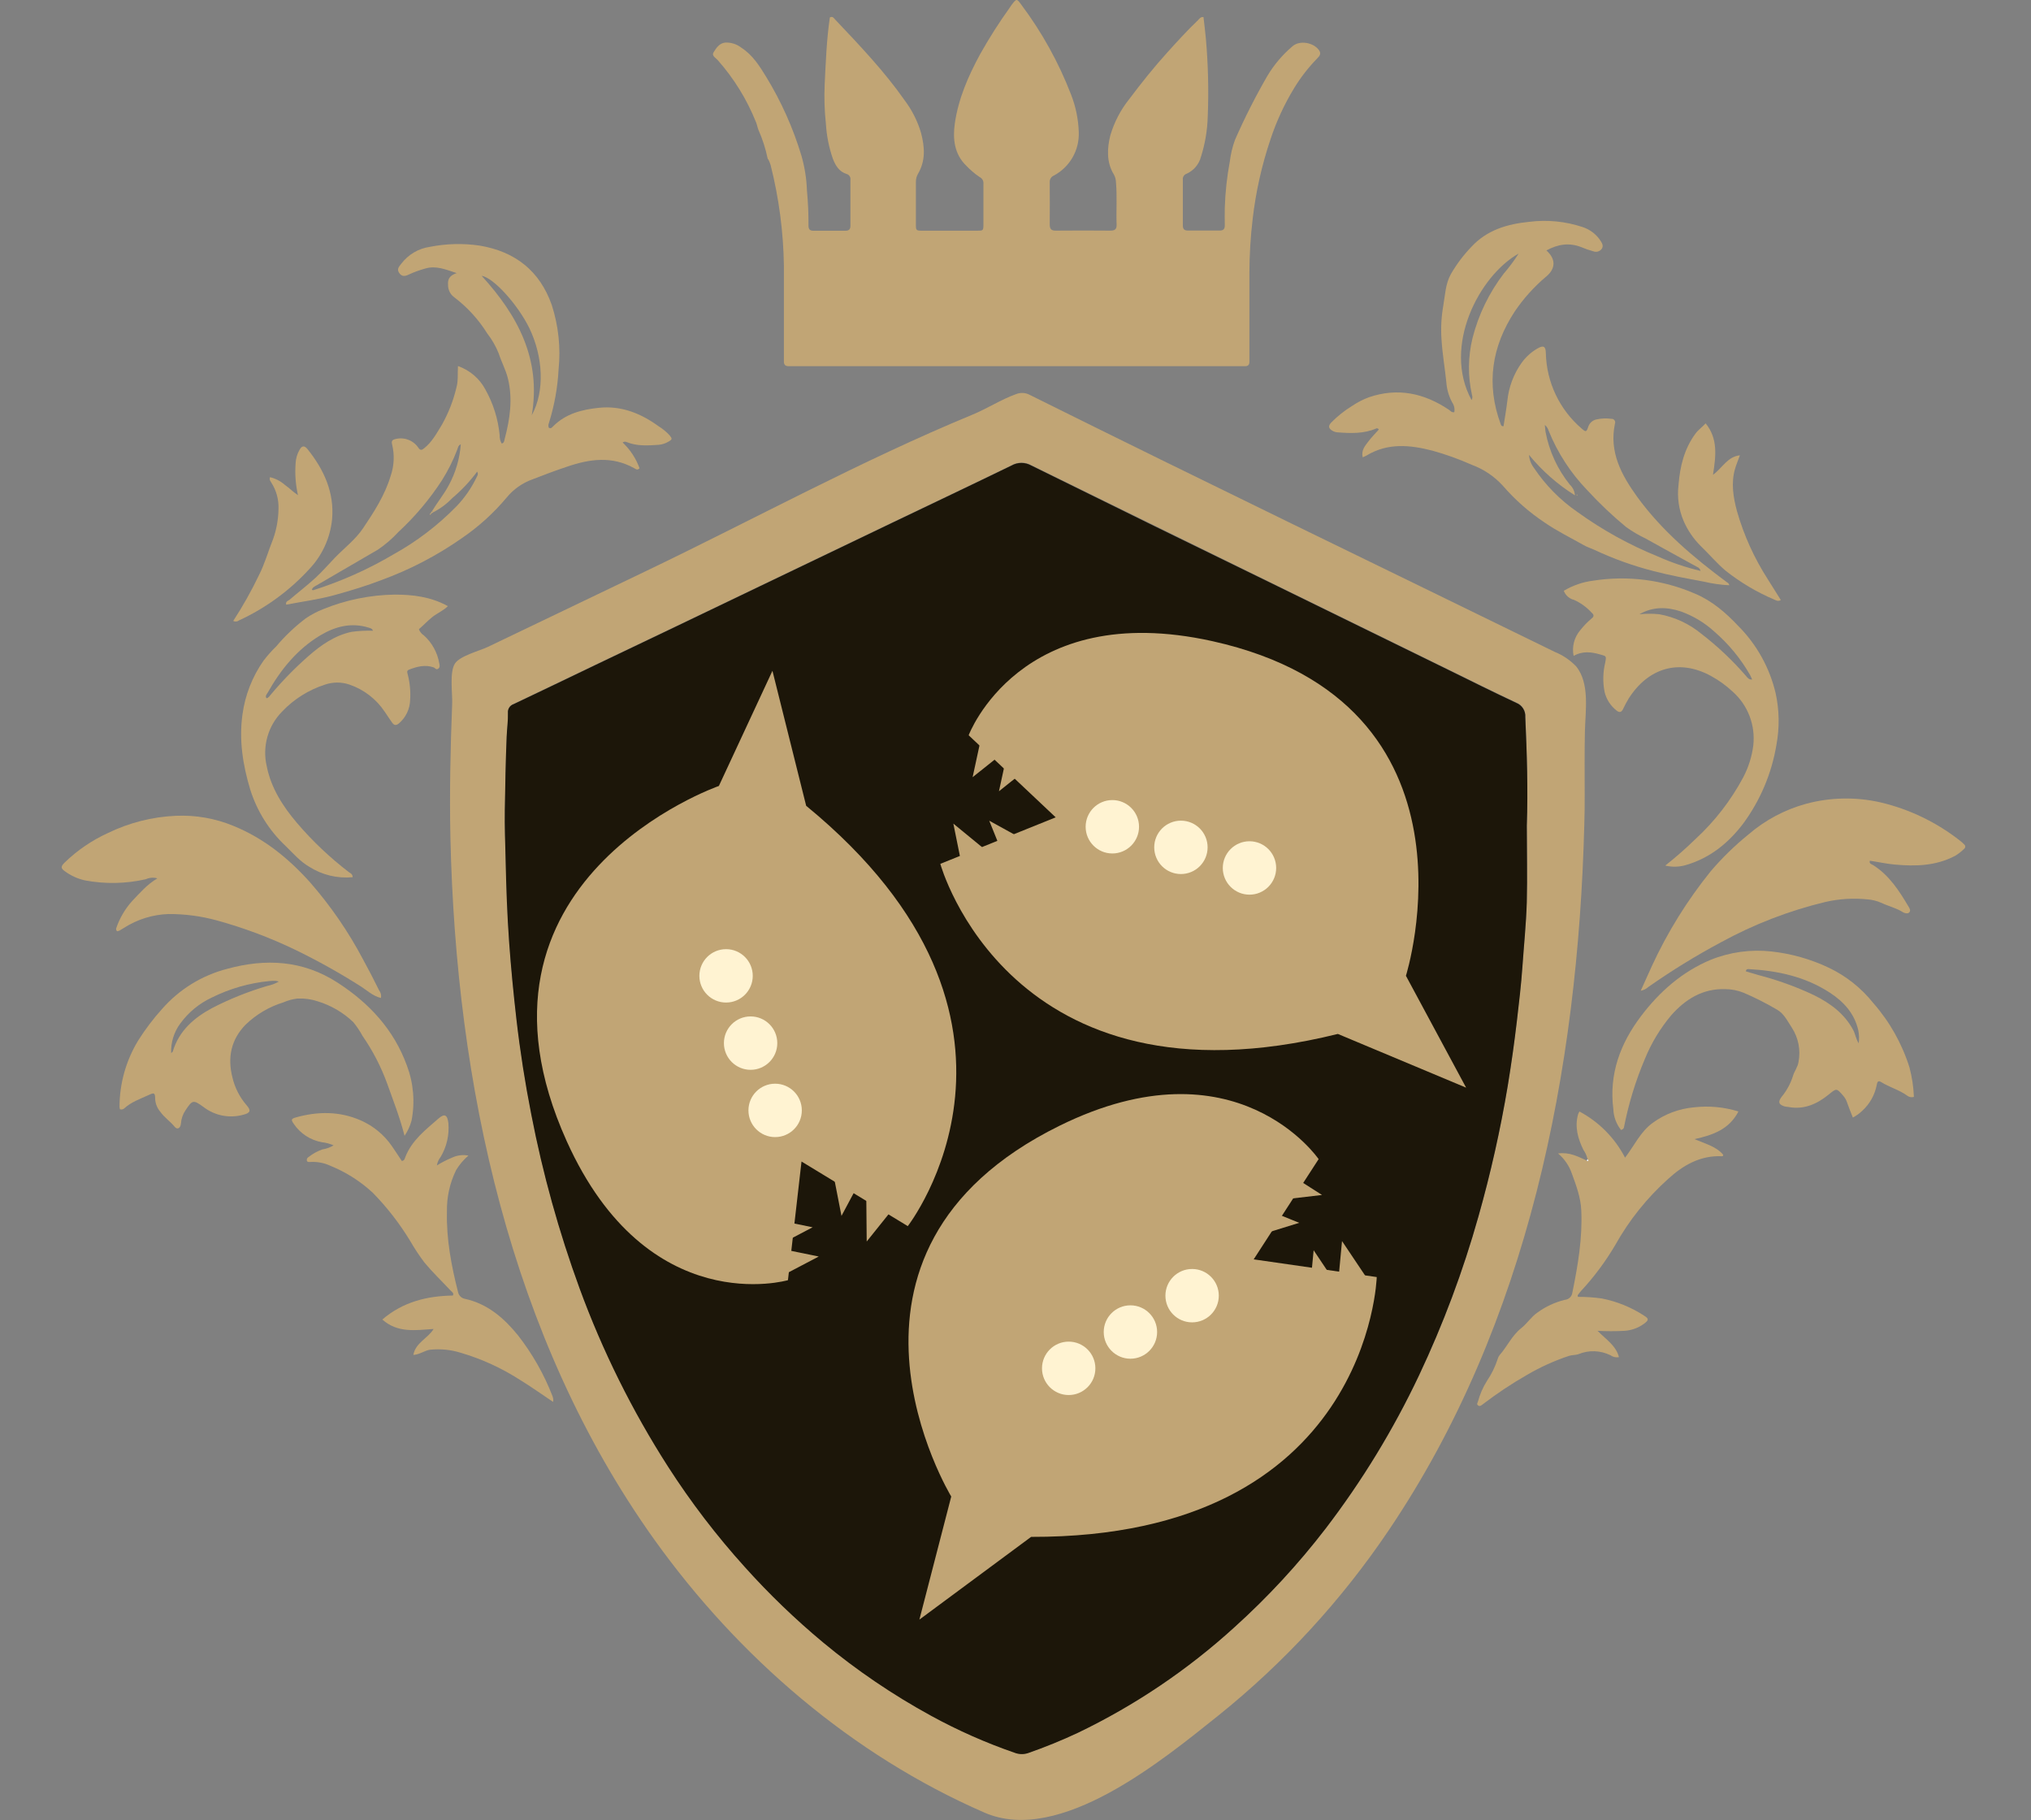 <svg width="125" height="112" viewBox="0 0 125 112" fill="none" xmlns="http://www.w3.org/2000/svg">
    <rect x="0" y="0" width="125" height="112" fill="#808080" stroke="none"/>
    <g clip-path="url(#clip0_1_84343)">
        <path d="M97.531 48.899C97.531 49.522 97.531 50.142 97.507 50.762C97.117 65.885 94.061 81.454 85.471 94.17C82.57 98.474 79.037 102.316 74.99 105.567C71.613 108.263 65.229 113.567 60.592 111.546C52.431 107.995 45.444 101.974 40.267 94.74C31.363 82.273 28.068 66.68 27.722 51.588C27.661 48.821 27.722 46.059 27.829 43.304C27.855 42.679 27.651 41.358 28.004 40.828C28.319 40.355 29.519 40.052 30.025 39.81L39.701 35.171C46.388 31.966 53.013 28.34 59.866 25.511C60.775 25.135 61.598 24.591 62.526 24.257C62.664 24.2 62.813 24.174 62.963 24.183C63.112 24.191 63.257 24.234 63.388 24.306C74.122 29.642 84.927 34.854 95.692 40.118C96.185 40.317 96.63 40.618 96.999 41.001C97.862 42.045 97.571 43.763 97.545 45.006C97.517 46.296 97.531 47.602 97.531 48.899ZM93.969 50.809C94.047 48.575 93.969 46.343 93.884 44.111C93.896 43.925 93.849 43.739 93.749 43.582C93.649 43.424 93.501 43.303 93.327 43.235C91.907 42.572 90.508 41.869 89.1 41.181L78.666 36.073C73.601 33.594 68.538 31.112 63.478 28.629C63.293 28.524 63.085 28.47 62.873 28.47C62.661 28.47 62.453 28.524 62.268 28.629C59.84 29.812 57.397 30.967 54.961 32.134L41.564 38.56L36.688 40.889C34.998 41.699 33.313 42.513 31.618 43.316C31.508 43.353 31.413 43.426 31.35 43.523C31.287 43.621 31.259 43.737 31.27 43.853C31.285 44.326 31.211 44.821 31.192 45.306C31.128 46.816 31.105 48.331 31.079 49.844C31.062 50.833 31.102 51.822 31.126 52.814C31.164 54.542 31.221 56.265 31.346 57.991C31.46 59.57 31.613 61.141 31.793 62.713C32.021 64.681 32.326 66.634 32.709 68.573C33.414 72.214 34.408 75.792 35.682 79.275C37.091 83.118 38.917 86.795 41.126 90.241C42.529 92.423 44.107 94.487 45.846 96.411C47.339 98.074 48.95 99.626 50.668 101.055C52.733 102.77 54.96 104.282 57.316 105.569C58.96 106.47 60.676 107.23 62.448 107.841C62.717 107.948 63.014 107.955 63.288 107.863C64.326 107.501 65.344 107.086 66.339 106.62C69.853 104.934 73.101 102.744 75.982 100.12C78.03 98.273 79.906 96.244 81.587 94.059C83.829 91.13 85.755 87.973 87.334 84.64C88.819 81.497 90.039 78.235 90.982 74.889C91.731 72.241 92.334 69.555 92.788 66.841C93.01 65.511 93.198 64.177 93.351 62.838C93.479 61.731 93.611 60.625 93.689 59.525C93.782 58.197 93.926 56.871 93.959 55.541C94.007 53.95 93.969 52.383 93.969 50.814V50.809Z" fill="#C1A575"/>
        <path d="M74.07 1.051C74.117 1.484 74.176 1.922 74.216 2.363C74.357 3.959 74.396 5.563 74.332 7.165C74.31 8.01 74.169 8.847 73.913 9.653C73.853 9.88 73.743 10.091 73.592 10.27C73.44 10.45 73.25 10.593 73.035 10.69C72.958 10.714 72.892 10.765 72.849 10.833C72.805 10.902 72.788 10.983 72.799 11.063C72.799 12.01 72.799 12.938 72.799 13.875C72.799 14.112 72.903 14.19 73.125 14.188C73.774 14.188 74.422 14.188 75.071 14.188C75.308 14.188 75.386 14.077 75.381 13.857C75.381 13.497 75.369 13.146 75.381 12.775C75.412 11.822 75.515 10.872 75.691 9.934C75.746 9.479 75.853 9.032 76.011 8.602C76.599 7.262 77.26 5.955 77.992 4.687C78.406 3.989 78.934 3.366 79.554 2.843C80.001 2.457 80.844 2.621 81.173 3.08C81.334 3.302 81.22 3.444 81.071 3.593C80.53 4.147 80.053 4.76 79.651 5.421C79.043 6.418 78.552 7.482 78.188 8.592C77.654 10.176 77.289 11.811 77.097 13.471C76.965 14.578 76.898 15.691 76.896 16.806C76.896 18.497 76.896 20.191 76.896 21.888C76.896 22.013 76.896 22.139 76.896 22.264C76.896 22.439 76.82 22.534 76.64 22.534H76.261H48.859C48.75 22.534 48.641 22.534 48.535 22.534C48.329 22.534 48.241 22.437 48.246 22.238C48.246 22.113 48.246 21.985 48.246 21.859C48.246 20.023 48.246 18.183 48.246 16.347C48.214 14.259 47.94 12.183 47.429 10.159C47.393 10.04 47.345 9.924 47.288 9.814C47.288 9.8 47.252 9.79 47.25 9.776C47.124 9.161 46.932 8.562 46.677 7.989C46.622 7.849 46.596 7.681 46.535 7.534C45.974 6.126 45.173 4.827 44.168 3.693C44.042 3.555 43.782 3.423 43.917 3.219C44.08 2.961 44.265 2.663 44.627 2.621C44.989 2.601 45.345 2.714 45.631 2.938C46.322 3.383 46.745 4.06 47.157 4.732C48.086 6.252 48.816 7.885 49.328 9.591C49.526 10.285 49.639 11 49.664 11.722C49.732 12.438 49.764 13.158 49.759 13.878C49.759 14.114 49.844 14.202 50.076 14.2C50.724 14.2 51.373 14.2 52.021 14.2C52.258 14.2 52.341 14.107 52.341 13.878C52.341 12.941 52.341 12.004 52.341 11.068C52.353 10.989 52.336 10.909 52.292 10.842C52.248 10.775 52.181 10.727 52.104 10.706C51.645 10.562 51.425 10.19 51.264 9.783C51.021 9.086 50.875 8.359 50.831 7.622C50.744 6.816 50.719 6.005 50.755 5.196C50.824 3.813 50.873 2.431 51.075 1.07C51.255 0.983 51.323 1.12 51.401 1.203C52.909 2.796 54.426 4.384 55.688 6.188C56.139 6.789 56.478 7.466 56.689 8.188C56.914 9.049 56.973 9.885 56.504 10.687C56.413 10.843 56.366 11.022 56.37 11.203C56.37 12.067 56.37 12.933 56.37 13.807C56.37 14.185 56.384 14.195 56.774 14.197C57.892 14.197 59.009 14.197 60.126 14.197C60.512 14.197 60.523 14.197 60.526 13.804C60.526 12.974 60.526 12.148 60.526 11.317C60.536 11.23 60.518 11.143 60.476 11.067C60.433 10.991 60.368 10.93 60.289 10.893C59.993 10.692 59.719 10.46 59.473 10.2C58.736 9.489 58.632 8.557 58.763 7.612C58.98 6.081 59.593 4.675 60.327 3.328C60.876 2.349 61.479 1.401 62.133 0.488C62.176 0.429 62.211 0.367 62.254 0.31C62.562 -0.094 62.573 -0.104 62.857 0.289C64.128 1.983 65.158 3.845 65.92 5.821C66.21 6.56 66.37 7.344 66.394 8.138C66.414 8.68 66.282 9.217 66.012 9.688C65.742 10.159 65.345 10.544 64.867 10.801C64.786 10.833 64.718 10.89 64.671 10.964C64.624 11.037 64.602 11.123 64.607 11.21C64.607 12.074 64.618 12.938 64.607 13.814C64.607 14.088 64.697 14.197 64.981 14.193C66.098 14.183 67.215 14.183 68.332 14.193C68.595 14.193 68.734 14.124 68.723 13.828C68.69 12.966 68.761 12.105 68.685 11.241C68.684 11.066 68.64 10.895 68.557 10.742C68.084 9.982 68.145 9.108 68.332 8.346C68.573 7.52 68.975 6.749 69.516 6.079C70.259 5.087 71.035 4.121 71.868 3.2C72.472 2.533 73.078 1.868 73.729 1.245C73.819 1.16 73.88 1.028 74.07 1.051Z" fill="#C1A575"/>
        <path d="M95.174 15.411C95.758 15.934 95.756 16.519 95.174 17.009C94.428 17.634 93.773 18.36 93.228 19.165C91.808 21.326 91.455 23.634 92.359 26.093C92.383 26.16 92.4 26.235 92.535 26.231C92.615 25.715 92.707 25.194 92.771 24.669C92.856 23.814 93.166 22.998 93.668 22.302C93.923 21.956 94.245 21.666 94.615 21.45C94.992 21.229 95.136 21.305 95.141 21.741C95.162 22.622 95.369 23.49 95.747 24.287C96.126 25.083 96.667 25.792 97.337 26.366C97.605 26.602 97.638 26.602 97.758 26.243C97.798 26.133 97.865 26.035 97.953 25.959C98.041 25.883 98.148 25.832 98.263 25.809C98.563 25.743 98.872 25.731 99.176 25.774C99.213 25.771 99.249 25.778 99.283 25.794C99.316 25.809 99.345 25.833 99.366 25.862C99.388 25.892 99.402 25.926 99.407 25.962C99.412 25.999 99.407 26.036 99.394 26.07C99.025 27.817 99.792 29.227 100.757 30.567C102.275 32.657 104.225 34.302 106.282 35.829C106.339 35.871 106.412 35.893 106.429 36.016C105.901 35.99 105.376 35.915 104.862 35.793C103.827 35.604 102.788 35.407 101.771 35.145C100.527 34.826 99.316 34.392 98.154 33.848C97.929 33.741 97.68 33.67 97.472 33.547C96.667 33.09 95.829 32.683 95.072 32.16C94.119 31.527 93.256 30.769 92.506 29.904C91.98 29.32 91.318 28.873 90.579 28.602C89.802 28.256 89.001 27.968 88.182 27.739C86.804 27.379 85.415 27.237 84.106 28.032C84.029 28.073 83.95 28.11 83.869 28.141C83.765 27.724 84.004 27.45 84.205 27.182C84.406 26.915 84.645 26.676 84.861 26.432C84.802 26.349 84.75 26.347 84.702 26.368C83.928 26.702 83.119 26.666 82.307 26.605C82.2 26.595 82.097 26.562 82.004 26.508C81.767 26.37 81.732 26.214 81.928 26.006C82.316 25.611 82.751 25.266 83.223 24.976C83.546 24.758 83.894 24.579 84.26 24.444C86.033 23.843 87.654 24.195 89.171 25.213C89.271 25.279 89.344 25.402 89.507 25.364C89.526 25.259 89.523 25.15 89.5 25.045C89.476 24.941 89.432 24.841 89.37 24.754C89.163 24.364 89.041 23.935 89.013 23.495C88.925 22.635 88.776 21.786 88.721 20.922C88.67 20.222 88.705 19.518 88.826 18.827C88.942 18.169 88.956 17.475 89.299 16.86C89.647 16.26 90.066 15.704 90.546 15.203C91.522 14.14 92.788 13.783 94.139 13.648C95.237 13.512 96.352 13.623 97.401 13.972C97.868 14.123 98.266 14.433 98.528 14.848C98.625 15.002 98.701 15.163 98.558 15.343C98.499 15.411 98.42 15.459 98.332 15.481C98.244 15.503 98.151 15.498 98.066 15.466C97.81 15.397 97.559 15.31 97.316 15.206C96.57 14.919 95.891 15.026 95.174 15.411ZM104.663 35.133C104.65 35.076 104.624 35.024 104.585 34.98C104.547 34.937 104.498 34.904 104.443 34.884C103.387 34.3 102.327 33.727 101.273 33.135C100.852 32.936 100.449 32.698 100.071 32.425C99.224 31.725 98.426 30.967 97.683 30.158C96.668 29.106 95.864 27.869 95.316 26.515C95.275 26.372 95.193 26.244 95.079 26.148C95.098 26.333 95.1 26.458 95.122 26.581C95.347 27.771 95.862 28.888 96.622 29.831C96.804 30.001 96.914 30.234 96.93 30.482C95.859 29.811 94.905 28.97 94.104 27.992C94.125 28.284 94.231 28.563 94.409 28.794C95.121 29.86 96.029 30.78 97.084 31.507C98.619 32.614 100.282 33.533 102.036 34.245C102.882 34.622 103.761 34.919 104.663 35.133ZM90.57 24.619C90.596 24.573 90.612 24.521 90.617 24.468C90.621 24.415 90.614 24.361 90.596 24.311C90.334 23.15 90.347 21.945 90.632 20.789C90.998 19.357 91.65 18.013 92.549 16.839C92.884 16.45 93.19 16.038 93.467 15.605C91.036 16.971 88.762 21.322 90.57 24.619Z" fill="#C1A575"/>
        <path d="M28.186 22.526C28.91 22.779 29.513 23.294 29.874 23.97C30.359 24.836 30.658 25.793 30.752 26.78C30.744 26.96 30.788 27.139 30.877 27.296C31.038 27.26 31.034 27.114 31.062 27.005C31.389 25.781 31.566 24.543 31.261 23.296C31.133 22.766 30.861 22.273 30.695 21.753C30.518 21.309 30.279 20.892 29.985 20.515C29.452 19.659 28.767 18.909 27.964 18.299C27.842 18.212 27.743 18.096 27.675 17.962C27.608 17.828 27.573 17.68 27.576 17.53C27.545 17.172 27.677 16.95 28.106 16.806C27.396 16.569 26.816 16.332 26.169 16.526C25.826 16.62 25.491 16.742 25.168 16.891C24.917 17.014 24.73 17.035 24.565 16.791C24.399 16.548 24.579 16.387 24.697 16.23C25.122 15.665 25.754 15.292 26.454 15.191C27.463 14.991 28.498 14.965 29.516 15.113C31.706 15.48 33.221 16.664 33.962 18.777C34.371 20.048 34.514 21.39 34.38 22.718C34.321 23.851 34.118 24.971 33.777 26.053C33.742 26.139 33.742 26.235 33.777 26.321C33.9 26.404 33.98 26.297 34.047 26.231C34.825 25.452 35.824 25.201 36.868 25.095C38.243 24.953 39.446 25.44 40.537 26.233C40.782 26.384 41.005 26.568 41.202 26.778C41.384 27 41.382 27.04 41.141 27.178C40.955 27.289 40.746 27.357 40.53 27.374C39.865 27.419 39.197 27.464 38.558 27.201C38.52 27.185 38.478 27.178 38.436 27.183C38.395 27.189 38.355 27.204 38.322 27.23C38.787 27.67 39.143 28.213 39.361 28.816C39.223 28.967 39.124 28.858 39.015 28.801C37.649 28.051 36.281 28.243 34.88 28.726C34.17 28.962 33.472 29.225 32.776 29.497C32.15 29.72 31.598 30.11 31.178 30.624C30.392 31.562 29.483 32.389 28.475 33.083C26.939 34.164 25.268 35.039 23.504 35.687C22.558 36.051 21.585 36.345 20.612 36.615C19.639 36.885 18.617 37.017 17.613 37.211C17.566 37.003 17.731 36.974 17.812 36.915C18.344 36.459 18.901 36.032 19.417 35.559C19.838 35.171 20.214 34.733 20.614 34.319C21.197 33.715 21.885 33.199 22.352 32.498C23.026 31.493 23.687 30.475 24.042 29.291C24.259 28.666 24.29 27.991 24.132 27.348C24.089 27.194 24.11 27.073 24.307 27.026C24.573 26.951 24.855 26.962 25.115 27.057C25.374 27.152 25.596 27.327 25.751 27.556C25.874 27.736 25.966 27.694 26.096 27.592C26.591 27.204 26.877 26.659 27.194 26.143C27.597 25.429 27.898 24.662 28.087 23.864C28.207 23.466 28.158 23.017 28.186 22.526ZM26.667 31.521L26.593 31.45C26.918 30.91 27.322 30.425 27.618 29.866C28.042 29.087 28.295 28.226 28.359 27.341C28.186 27.421 28.186 27.561 28.141 27.672C27.889 28.333 27.572 28.968 27.194 29.566C26.437 30.73 25.539 31.795 24.52 32.738C24.142 33.148 23.718 33.514 23.256 33.826L19.469 36.03C19.355 36.096 19.232 36.146 19.194 36.297C19.244 36.312 19.263 36.326 19.277 36.321C20.993 35.779 22.643 35.044 24.193 34.129C25.636 33.332 26.954 32.327 28.106 31.147C28.604 30.625 29.017 30.029 29.329 29.379C29.374 29.282 29.46 29.18 29.367 29.024C28.919 29.626 28.403 30.175 27.829 30.659C27.492 31.01 27.1 31.302 26.667 31.523V31.521ZM32.726 25.554C33.535 24.082 33.436 21.973 32.579 20.193C31.869 18.744 30.383 17.094 29.642 16.971C31.879 19.423 33.32 22.127 32.726 25.556V25.554Z" fill="#C1A575"/>
        <path d="M100.98 60.97C101.233 60.405 101.453 59.91 101.676 59.427C102.636 57.35 103.849 55.4 105.285 53.619C105.987 52.796 106.763 52.039 107.603 51.358C108.631 50.471 109.844 49.824 111.153 49.465C112.654 49.061 114.23 49.032 115.745 49.379C117.531 49.801 119.204 50.609 120.645 51.746C120.729 51.81 120.808 51.881 120.881 51.957C120.903 51.973 120.921 51.995 120.934 52.019C120.946 52.043 120.952 52.07 120.952 52.098C120.952 52.125 120.946 52.152 120.934 52.177C120.921 52.201 120.903 52.222 120.881 52.239C120.716 52.403 120.532 52.545 120.332 52.665C119.149 53.29 117.897 53.32 116.618 53.204C116.105 53.159 115.596 53.043 115.082 52.968C115.023 53.162 115.196 53.181 115.281 53.235C116.273 53.862 116.883 54.814 117.463 55.791C117.527 55.898 117.61 56.028 117.515 56.139C117.421 56.251 117.231 56.203 117.123 56.139C116.711 55.874 116.235 55.77 115.807 55.567C115.531 55.442 115.235 55.368 114.933 55.346C114.071 55.257 113.2 55.31 112.355 55.503C110.102 56.044 107.93 56.883 105.898 57.998C104.363 58.819 102.878 59.733 101.453 60.734C101.32 60.854 101.156 60.936 100.98 60.97Z" fill="#C1A575"/>
        <path d="M23.445 61.413C22.936 61.292 22.588 60.94 22.186 60.689C20.889 59.864 19.545 59.115 18.162 58.445C16.61 57.697 14.993 57.092 13.331 56.637C12.366 56.374 11.369 56.243 10.368 56.248C9.397 56.281 8.453 56.575 7.634 57.098C7.542 57.153 7.454 57.212 7.359 57.264C7.314 57.284 7.266 57.299 7.217 57.309C7.186 57.288 7.163 57.257 7.152 57.222C7.141 57.186 7.142 57.147 7.156 57.112C7.365 56.501 7.695 55.937 8.126 55.456C8.6 54.963 9.026 54.445 9.686 54.054C9.451 53.985 9.199 54.004 8.976 54.106C7.746 54.387 6.471 54.411 5.231 54.178C4.776 54.078 4.348 53.882 3.975 53.602C3.738 53.434 3.738 53.316 3.975 53.084C4.752 52.33 5.652 51.715 6.637 51.266C7.945 50.628 9.371 50.266 10.825 50.203C12.032 50.149 13.236 50.359 14.354 50.819C16.214 51.571 17.727 52.793 19.055 54.265C20.334 55.723 21.439 57.326 22.345 59.042C22.69 59.673 23.021 60.309 23.336 60.952C23.387 61.016 23.423 61.091 23.442 61.17C23.46 61.25 23.462 61.333 23.445 61.413Z" fill="#C1A575"/>
        <path d="M97.709 71.345C97.663 71.134 97.575 70.934 97.451 70.758C97.112 70.064 96.906 69.338 97.126 68.571C97.149 68.512 97.177 68.455 97.209 68.4C98.411 69.041 99.39 70.031 100.016 71.241C100.596 70.486 100.963 69.641 101.728 69.092C102.466 68.554 103.337 68.227 104.246 68.145C105.17 68.037 106.106 68.123 106.994 68.398C106.429 69.487 105.453 69.844 104.291 70.1C105.001 70.401 105.633 70.559 106.055 71.061C106.055 71.132 106.026 71.156 105.984 71.153C104.656 71.092 103.595 71.7 102.67 72.547C101.367 73.714 100.266 75.089 99.413 76.616C98.812 77.637 98.102 78.59 97.294 79.457C97.223 79.537 97.162 79.625 97.098 79.71C97.098 79.71 97.098 79.743 97.115 79.807C97.606 79.804 98.098 79.837 98.584 79.906C99.52 80.089 100.411 80.453 101.207 80.976C101.498 81.161 101.472 81.246 101.176 81.466C100.827 81.72 100.412 81.87 99.981 81.897C99.429 81.927 98.876 81.927 98.324 81.897C98.842 82.427 99.46 82.801 99.64 83.518C99.549 83.534 99.457 83.532 99.367 83.512C99.277 83.491 99.192 83.453 99.117 83.4C98.812 83.249 98.478 83.165 98.138 83.154C97.798 83.142 97.46 83.204 97.145 83.334C96.951 83.4 96.762 83.376 96.573 83.436C95.672 83.734 94.806 84.126 93.988 84.605C93.034 85.15 92.119 85.759 91.247 86.427C91.164 86.491 91.069 86.572 90.963 86.482C90.856 86.392 90.951 86.323 90.963 86.245C91.084 85.798 91.27 85.371 91.517 84.979C91.799 84.562 92.022 84.108 92.177 83.63C92.199 83.543 92.238 83.463 92.293 83.393C92.766 82.86 93.048 82.191 93.623 81.736C93.985 81.452 94.236 81.038 94.622 80.773C95.128 80.404 95.701 80.138 96.31 79.989C96.425 79.98 96.534 79.932 96.618 79.853C96.702 79.774 96.756 79.668 96.771 79.554C97.112 77.876 97.403 76.193 97.32 74.469C97.283 73.679 97.008 72.95 96.741 72.218C96.575 71.737 96.282 71.31 95.893 70.983C96.603 70.886 97.119 71.179 97.647 71.411C97.673 71.43 97.713 71.471 97.723 71.463C97.794 71.416 97.744 71.385 97.709 71.345Z" fill="#C1A575"/>
        <path d="M102.49 53.266C103.141 52.752 103.764 52.205 104.358 51.626C105.54 50.537 106.53 49.256 107.288 47.839C107.608 47.231 107.817 46.572 107.906 45.891C107.978 45.273 107.9 44.647 107.679 44.067C107.457 43.486 107.098 42.967 106.632 42.556C106.237 42.187 105.797 41.869 105.323 41.609C103.318 40.501 101.425 41.126 100.241 42.982C100.111 43.197 99.993 43.419 99.886 43.647C99.787 43.843 99.662 43.86 99.498 43.73C99.126 43.441 98.863 43.033 98.755 42.575C98.637 41.972 98.653 41.35 98.8 40.754C98.869 40.383 98.869 40.376 98.506 40.281C97.96 40.122 97.413 40.044 96.85 40.364C96.793 40.088 96.8 39.803 96.87 39.53C96.939 39.258 97.07 39.005 97.252 38.79C97.463 38.521 97.701 38.276 97.962 38.056C98.121 37.938 98.102 37.819 97.962 37.706C97.659 37.372 97.291 37.104 96.88 36.917C96.737 36.883 96.604 36.814 96.493 36.716C96.382 36.618 96.297 36.495 96.246 36.356C96.798 36.026 97.413 35.814 98.052 35.734C100.177 35.4 102.354 35.678 104.327 36.536C105.361 36.967 106.22 37.708 106.987 38.525C108.12 39.663 108.915 41.094 109.283 42.657C109.511 43.697 109.529 44.773 109.335 45.82C109.046 47.579 108.344 49.245 107.288 50.681C106.386 51.865 105.274 52.779 103.82 53.216C103.39 53.355 102.93 53.372 102.49 53.266ZM100.899 37.8C101.306 37.758 101.716 37.758 102.123 37.8C103.065 37.97 103.948 38.378 104.689 38.984C105.703 39.763 106.636 40.643 107.472 41.611C107.555 41.706 107.631 41.834 107.837 41.815C107.778 41.687 107.749 41.604 107.704 41.528C107.13 40.526 106.39 39.629 105.517 38.873C104.918 38.324 104.214 37.901 103.449 37.627C102.582 37.341 101.728 37.325 100.899 37.8Z" fill="#C1A575"/>
        <path d="M99.768 69.537C99.478 69.172 99.312 68.724 99.295 68.258C99.018 66.093 99.723 64.211 101.006 62.521C102.145 61.02 103.529 59.801 105.286 59.065C106.471 58.588 107.755 58.412 109.025 58.552C110.257 58.687 111.457 59.029 112.576 59.562C113.633 60.069 114.562 60.809 115.293 61.726C116.303 62.876 117.061 64.225 117.52 65.686C117.678 66.279 117.769 66.888 117.793 67.501C117.722 67.523 117.648 67.528 117.576 67.514C117.503 67.5 117.436 67.469 117.378 67.423C116.881 67.063 116.282 66.907 115.771 66.585C115.575 66.462 115.534 66.609 115.504 66.772C115.387 67.375 115.081 67.925 114.63 68.341C114.454 68.513 114.254 68.658 114.036 68.772C113.911 68.453 113.783 68.152 113.679 67.842C113.629 67.69 113.548 67.55 113.442 67.43C113.035 66.957 113.037 66.957 112.552 67.354C111.842 67.932 111.04 68.301 110.083 68.124C109.994 68.116 109.906 68.103 109.818 68.083C109.458 67.963 109.421 67.802 109.655 67.494C109.962 67.12 110.196 66.691 110.344 66.23C110.429 65.922 110.647 65.674 110.692 65.345C110.832 64.615 110.684 63.858 110.277 63.236C110.01 62.833 109.804 62.381 109.371 62.133C108.707 61.742 108.02 61.394 107.312 61.091C106.949 60.947 106.563 60.871 106.173 60.869C104.788 60.829 103.735 61.489 102.859 62.476C102.177 63.287 101.627 64.2 101.229 65.181C100.656 66.535 100.226 67.945 99.946 69.388C99.922 69.44 99.91 69.492 99.768 69.537ZM114.396 64.213C114.432 63.942 114.423 63.667 114.37 63.399C114.133 62.37 113.482 61.65 112.63 61.094C111.111 60.1 109.402 59.733 107.617 59.636C107.546 59.636 107.473 59.636 107.447 59.775C107.712 59.853 107.981 59.936 108.254 60.012C109.419 60.315 110.554 60.726 111.643 61.24C112.642 61.735 113.518 62.372 114.06 63.392C114.19 63.629 114.207 63.908 114.403 64.213H114.396Z" fill="#C1A575"/>
        <path d="M7.383 68.263C7.369 68.213 7.359 68.162 7.355 68.109C7.359 66.677 7.753 65.273 8.495 64.048C8.931 63.353 9.426 62.699 9.975 62.09C11.031 60.884 12.427 60.023 13.98 59.621C16.347 58.973 18.633 59.089 20.759 60.459C22.716 61.721 24.236 63.352 25.043 65.572C25.452 66.656 25.551 67.832 25.327 68.969C25.236 69.299 25.091 69.613 24.899 69.897C24.605 68.749 24.203 67.731 23.836 66.701C23.458 65.657 22.948 64.667 22.316 63.754C22.154 63.455 21.965 63.171 21.75 62.907C21.131 62.313 20.381 61.873 19.561 61.622C19.157 61.487 18.732 61.429 18.307 61.449C18.007 61.483 17.715 61.562 17.44 61.685C16.564 61.954 15.764 62.427 15.106 63.065C14.209 63.993 13.996 65.092 14.306 66.308C14.454 66.94 14.754 67.527 15.18 68.017C15.459 68.337 15.416 68.49 14.974 68.599C14.557 68.715 14.12 68.733 13.695 68.651C13.271 68.569 12.872 68.389 12.529 68.126C11.895 67.665 11.842 67.681 11.414 68.33C11.253 68.568 11.157 68.845 11.137 69.132C11.111 69.433 10.912 69.544 10.746 69.335C10.474 69.002 10.107 68.763 9.859 68.408C9.674 68.189 9.565 67.915 9.549 67.629C9.549 67.238 9.483 67.224 9.137 67.392C8.619 67.629 8.072 67.816 7.641 68.214C7.606 68.243 7.564 68.264 7.519 68.272C7.473 68.281 7.427 68.278 7.383 68.263ZM10.533 64.805C10.585 64.755 10.623 64.737 10.633 64.708C11.019 63.43 11.935 62.635 13.064 62.029C14.152 61.468 15.291 61.013 16.465 60.668C16.71 60.618 16.945 60.528 17.161 60.403C17.095 60.383 17.028 60.369 16.96 60.36C16.833 60.357 16.707 60.361 16.581 60.372C15.345 60.492 14.142 60.837 13.031 61.39C12.261 61.75 11.595 62.3 11.094 62.987C10.706 63.512 10.508 64.153 10.533 64.805Z" fill="#C1A575"/>
        <path d="M21.705 53.981C20.768 54.071 19.827 53.845 19.033 53.34C18.465 53.008 18.046 52.516 17.587 52.068C16.567 51.113 15.813 49.909 15.397 48.575C14.948 47.077 14.701 45.552 14.924 43.959C15.086 42.774 15.528 41.644 16.214 40.664C16.451 40.352 16.711 40.059 16.993 39.786C17.534 39.144 18.144 38.564 18.813 38.056C19.152 37.824 19.517 37.632 19.899 37.483C21.297 36.915 22.788 36.612 24.297 36.591C25.412 36.591 26.52 36.723 27.564 37.301C27.289 37.58 26.92 37.727 26.617 37.964C26.314 38.2 26.063 38.484 25.781 38.721C25.839 38.877 25.946 39.01 26.087 39.1C26.586 39.548 26.92 40.152 27.033 40.813C27.064 40.939 27.09 41.074 26.962 41.157C26.835 41.239 26.78 41.1 26.688 41.069C26.167 40.887 25.663 41.019 25.171 41.211C25 41.277 25.076 41.417 25.102 41.535C25.23 42.042 25.277 42.566 25.242 43.088C25.232 43.359 25.167 43.625 25.05 43.869C24.933 44.113 24.767 44.331 24.562 44.508C24.378 44.664 24.255 44.646 24.127 44.461C23.978 44.239 23.821 44.021 23.677 43.798C23.157 43.017 22.393 42.43 21.504 42.127C21.02 41.963 20.495 41.963 20.011 42.127C19.004 42.449 18.095 43.018 17.367 43.784C16.934 44.221 16.62 44.761 16.455 45.352C16.289 45.944 16.277 46.569 16.42 47.166C16.687 48.504 17.409 49.619 18.278 50.644C19.237 51.766 20.312 52.784 21.485 53.68C21.578 53.742 21.696 53.782 21.705 53.981ZM22.953 38.813C22.908 38.674 22.794 38.657 22.697 38.626C21.622 38.29 20.638 38.548 19.71 39.1C18.29 39.954 17.274 41.206 16.47 42.636C16.415 42.733 16.299 42.835 16.408 42.972C16.541 42.932 16.607 42.816 16.685 42.724C17.389 41.885 18.156 41.1 18.979 40.378C19.753 39.699 20.588 39.114 21.625 38.884C22.065 38.824 22.509 38.8 22.953 38.813Z" fill="#C1A575"/>
        <path d="M34.04 86.271C33.33 85.798 32.676 85.324 31.99 84.908C30.868 84.186 29.648 83.628 28.369 83.251C27.757 83.059 27.113 82.994 26.475 83.059C26.129 83.104 25.86 83.35 25.438 83.381C25.58 82.621 26.321 82.375 26.688 81.783C25.578 81.857 24.477 82.044 23.53 81.201C24.806 80.112 26.278 79.752 27.871 79.726C27.954 79.573 27.817 79.506 27.736 79.421C27.199 78.848 26.629 78.302 26.127 77.7C25.804 77.271 25.508 76.822 25.239 76.356C24.589 75.286 23.819 74.294 22.943 73.4C22.182 72.695 21.3 72.134 20.34 71.743C19.952 71.562 19.526 71.48 19.099 71.506C19.014 71.506 18.908 71.53 18.882 71.411C18.876 71.366 18.886 71.32 18.908 71.281C18.931 71.241 18.965 71.21 19.007 71.191C19.259 70.992 19.542 70.837 19.845 70.732C20.088 70.695 20.321 70.611 20.531 70.483C20.306 70.384 20.066 70.319 19.821 70.292C19.47 70.23 19.134 70.098 18.834 69.903C18.535 69.708 18.278 69.455 18.079 69.158C17.897 68.902 17.921 68.846 18.224 68.76C19.561 68.389 20.894 68.379 22.181 68.938C22.962 69.276 23.633 69.826 24.117 70.526C24.33 70.831 24.529 71.146 24.73 71.444C24.901 71.421 24.91 71.29 24.944 71.208C25.343 70.178 26.191 69.529 26.977 68.841C27.372 68.498 27.533 68.604 27.597 69.122C27.658 69.844 27.493 70.568 27.123 71.191C27.002 71.345 26.921 71.526 26.887 71.719C27.18 71.537 27.488 71.378 27.808 71.246C28.125 71.093 28.484 71.046 28.83 71.113C28.53 71.368 28.274 71.671 28.07 72.008C27.682 72.803 27.489 73.679 27.507 74.564C27.467 76.249 27.779 77.892 28.193 79.52C28.216 79.626 28.27 79.722 28.349 79.795C28.428 79.869 28.527 79.916 28.634 79.932C30.028 80.245 31.036 81.128 31.893 82.19C32.776 83.325 33.488 84.582 34.007 85.923C34.031 85.99 34.047 86.06 34.054 86.131C34.054 86.178 34.049 86.225 34.04 86.271Z" fill="#C1A575"/>
        <path d="M104.975 26.053C105.747 27 105.607 28.07 105.427 29.221C106.019 28.783 106.315 28.106 107.084 28.018C106.971 28.331 106.862 28.588 106.784 28.854C106.53 29.734 106.677 30.608 106.904 31.457C107.327 32.938 107.965 34.348 108.798 35.642C109.061 36.068 109.331 36.489 109.603 36.925C109.432 37.029 109.3 36.944 109.16 36.88C108.105 36.429 107.114 35.84 106.213 35.128C105.652 34.655 105.179 34.087 104.649 33.578C104.222 33.148 103.878 32.643 103.633 32.089C103.325 31.383 103.213 30.608 103.307 29.843C103.394 28.712 103.655 27.625 104.35 26.683C104.523 26.449 104.753 26.295 104.975 26.053Z" fill="#C1A575"/>
        <path d="M14.354 38.212C14.944 37.306 15.475 36.362 15.942 35.386C16.302 34.676 16.517 33.895 16.815 33.154C17.022 32.565 17.132 31.945 17.14 31.32C17.163 30.747 17.009 30.181 16.699 29.699C16.645 29.606 16.562 29.53 16.621 29.365C16.959 29.447 17.271 29.61 17.532 29.838C17.802 30.028 18.037 30.271 18.34 30.475C18.193 29.826 18.144 29.159 18.195 28.496C18.21 28.212 18.291 27.934 18.432 27.687C18.576 27.419 18.737 27.403 18.927 27.639C19.935 28.896 20.584 30.302 20.439 31.95C20.327 33.087 19.844 34.156 19.064 34.991C17.841 36.333 16.362 37.416 14.713 38.177C14.663 38.217 14.603 38.242 14.539 38.248C14.475 38.255 14.411 38.242 14.354 38.212Z" fill="#C1A575"/>
        <path d="M93.969 50.814C93.969 52.383 94.007 53.95 93.969 55.517C93.929 56.847 93.791 58.173 93.699 59.501C93.621 60.613 93.489 61.718 93.361 62.814C93.203 64.154 93.015 65.488 92.797 66.817C92.344 69.531 91.741 72.217 90.991 74.864C90.047 78.219 88.823 81.489 87.334 84.64C85.753 87.98 83.824 91.143 81.578 94.077C79.897 96.263 78.021 98.292 75.973 100.139C73.092 102.763 69.843 104.953 66.33 106.639C65.335 107.105 64.317 107.519 63.279 107.881C63.005 107.974 62.707 107.966 62.439 107.86C60.667 107.248 58.951 106.488 57.307 105.588C54.951 104.301 52.724 102.789 50.658 101.074C48.941 99.645 47.329 98.093 45.837 96.43C44.098 94.505 42.519 92.442 41.117 90.259C38.907 86.814 37.082 83.136 35.673 79.293C34.399 75.811 33.405 72.233 32.7 68.592C32.317 66.654 32.011 64.701 31.784 62.731C31.604 61.16 31.45 59.588 31.337 58.009C31.211 56.284 31.154 54.561 31.117 52.833C31.093 51.841 31.053 50.852 31.069 49.862C31.095 48.35 31.119 46.835 31.183 45.325C31.202 44.851 31.275 44.357 31.261 43.871C31.25 43.756 31.278 43.639 31.341 43.542C31.404 43.444 31.499 43.371 31.609 43.334C33.304 42.532 34.989 41.718 36.679 40.908L41.555 38.579L54.952 32.153C57.388 30.986 59.83 29.828 62.259 28.647C62.443 28.543 62.652 28.488 62.864 28.488C63.075 28.488 63.284 28.543 63.468 28.647C68.518 31.142 73.581 33.623 78.657 36.091L89.091 41.199C90.499 41.888 91.898 42.591 93.318 43.254C93.492 43.321 93.64 43.443 93.74 43.6C93.84 43.758 93.887 43.943 93.874 44.129C93.976 46.347 94.047 48.579 93.969 50.814Z" fill="#1C1609"/>
        <path d="M97.709 71.345C97.744 71.378 97.794 71.416 97.723 71.459C97.723 71.459 97.673 71.426 97.647 71.407L97.709 71.345Z" fill="white"/>
        <path d="M97.092 30.465C97.08 30.465 97.068 30.492 97.057 30.492C97.045 30.492 97.036 30.472 97.027 30.46C97.017 30.449 97.05 30.432 97.061 30.432C97.073 30.432 97.082 30.453 97.092 30.465Z" fill="#C1A575"/>
        <path d="M26.499 31.576C26.532 31.535 26.563 31.493 26.593 31.452L26.667 31.526L26.534 31.611L26.499 31.576Z" fill="#C1A575"/>
        <path d="M26.533 31.62C26.51 31.662 26.489 31.714 26.437 31.646C26.456 31.624 26.478 31.603 26.5 31.585L26.533 31.62Z" fill="#C1A575"/>
        <path d="M56.585 99.668L58.545 92.094C58.545 92.094 49.399 77.066 65.21 69.277C76.098 63.911 81.156 71.331 81.156 71.331L77.159 77.499L84.733 78.588C84.733 78.588 84.29 94.624 63.461 94.577L56.585 99.668Z" fill="#C1A575"/>
        <path d="M65.773 85.848C66.681 85.848 67.416 85.112 67.416 84.205C67.416 83.298 66.681 82.562 65.773 82.562C64.866 82.562 64.131 83.298 64.131 84.205C64.131 85.112 64.866 85.848 65.773 85.848Z" fill="#FFF3D2"/>
        <path d="M69.573 83.613C70.48 83.613 71.216 82.877 71.216 81.97C71.216 81.063 70.48 80.328 69.573 80.328C68.666 80.328 67.93 81.063 67.93 81.97C67.93 82.877 68.666 83.613 69.573 83.613Z" fill="#FFF3D2"/>
        <path d="M73.369 81.376C74.276 81.376 75.012 80.641 75.012 79.734C75.012 78.826 74.276 78.091 73.369 78.091C72.462 78.091 71.727 78.826 71.727 79.734C71.727 80.641 72.462 81.376 73.369 81.376Z" fill="#FFF3D2"/>
        <path d="M90.234 66.933L86.529 60.048C86.529 60.048 91.839 43.278 74.614 39.455C62.768 36.832 59.617 45.247 59.617 45.247L64.974 50.298L57.873 53.16C57.873 53.16 62.119 68.63 82.34 63.627L90.234 66.933Z" fill="#C1A575"/>
        <path d="M68.46 52.521C69.367 52.521 70.103 51.785 70.103 50.878C70.103 49.971 69.367 49.235 68.46 49.235C67.553 49.235 66.817 49.971 66.817 50.878C66.817 51.785 67.553 52.521 68.46 52.521Z" fill="#FFF3D2"/>
        <path d="M72.68 53.787C73.588 53.787 74.323 53.052 74.323 52.144C74.323 51.237 73.588 50.502 72.68 50.502C71.773 50.502 71.038 51.237 71.038 52.144C71.038 53.052 71.773 53.787 72.68 53.787Z" fill="#FFF3D2"/>
        <path d="M76.901 55.056C77.808 55.056 78.543 54.32 78.543 53.413C78.543 52.506 77.808 51.77 76.901 51.77C75.993 51.77 75.258 52.506 75.258 53.413C75.258 54.32 75.993 55.056 76.901 55.056Z" fill="#FFF3D2"/>
        <path d="M47.541 41.28L44.244 48.367C44.244 48.367 27.63 54.147 34.88 70.228C39.87 81.289 48.495 78.78 48.495 78.78L49.33 71.478L55.87 75.454C55.87 75.454 65.726 62.796 49.617 49.588L47.541 41.28Z" fill="#C1A575"/>
        <path d="M47.706 69.975C48.614 69.975 49.349 69.239 49.349 68.332C49.349 67.425 48.614 66.689 47.706 66.689C46.799 66.689 46.064 67.425 46.064 68.332C46.064 69.239 46.799 69.975 47.706 69.975Z" fill="#FFF3D2"/>
        <path d="M46.196 65.835C47.104 65.835 47.839 65.099 47.839 64.192C47.839 63.285 47.104 62.549 46.196 62.549C45.289 62.549 44.554 63.285 44.554 64.192C44.554 65.099 45.289 65.835 46.196 65.835Z" fill="#FFF3D2"/>
        <path d="M44.687 61.695C45.594 61.695 46.329 60.96 46.329 60.052C46.329 59.145 45.594 58.41 44.687 58.41C43.779 58.41 43.044 59.145 43.044 60.052C43.044 60.96 43.779 61.695 44.687 61.695Z" fill="#FFF3D2"/>
        <path d="M60.457 45.069L59.861 47.827L61.736 46.331L60.457 45.069Z" fill="#C1A575"/>
        <path d="M62.079 45.933L61.482 48.693L63.359 47.195L62.079 45.933Z" fill="#C1A575"/>
        <path d="M60.857 52.474L58.675 50.684L59.151 53.037L60.857 52.474Z" fill="#C1A575"/>
        <path d="M63.355 51.865L60.883 50.504L61.781 52.729L63.355 51.865Z" fill="#C1A575"/>
        <path d="M84.167 78.718L82.596 76.373L82.371 78.761L84.167 78.718Z" fill="#C1A575"/>
        <path d="M82.418 79.284L80.849 76.938L80.622 79.329L82.418 79.284Z" fill="#C1A575"/>
        <path d="M78.56 73.864L81.365 73.537L79.341 72.245L78.56 73.864Z" fill="#C1A575"/>
        <path d="M77.265 76.084L79.961 75.251L77.736 74.349L77.265 76.084Z" fill="#C1A575"/>
        <path d="M47.891 78.635L50.391 77.324L48.04 76.844L47.891 78.635Z" fill="#C1A575"/>
        <path d="M47.515 76.837L50.014 75.525L47.664 75.045L47.515 76.837Z" fill="#C1A575"/>
        <path d="M53.316 73.58L53.342 76.401L54.843 74.529L53.316 73.58Z" fill="#C1A575"/>
        <path d="M51.248 72.053L51.79 74.824L52.921 72.708L51.248 72.053Z" fill="#C1A575"/>
    </g>
    <defs>
        <clipPath id="clip0_1_84343">
            <rect width="117.165" height="112" fill="white" transform="translate(3.788)"/>
        </clipPath>
    </defs>
</svg>
